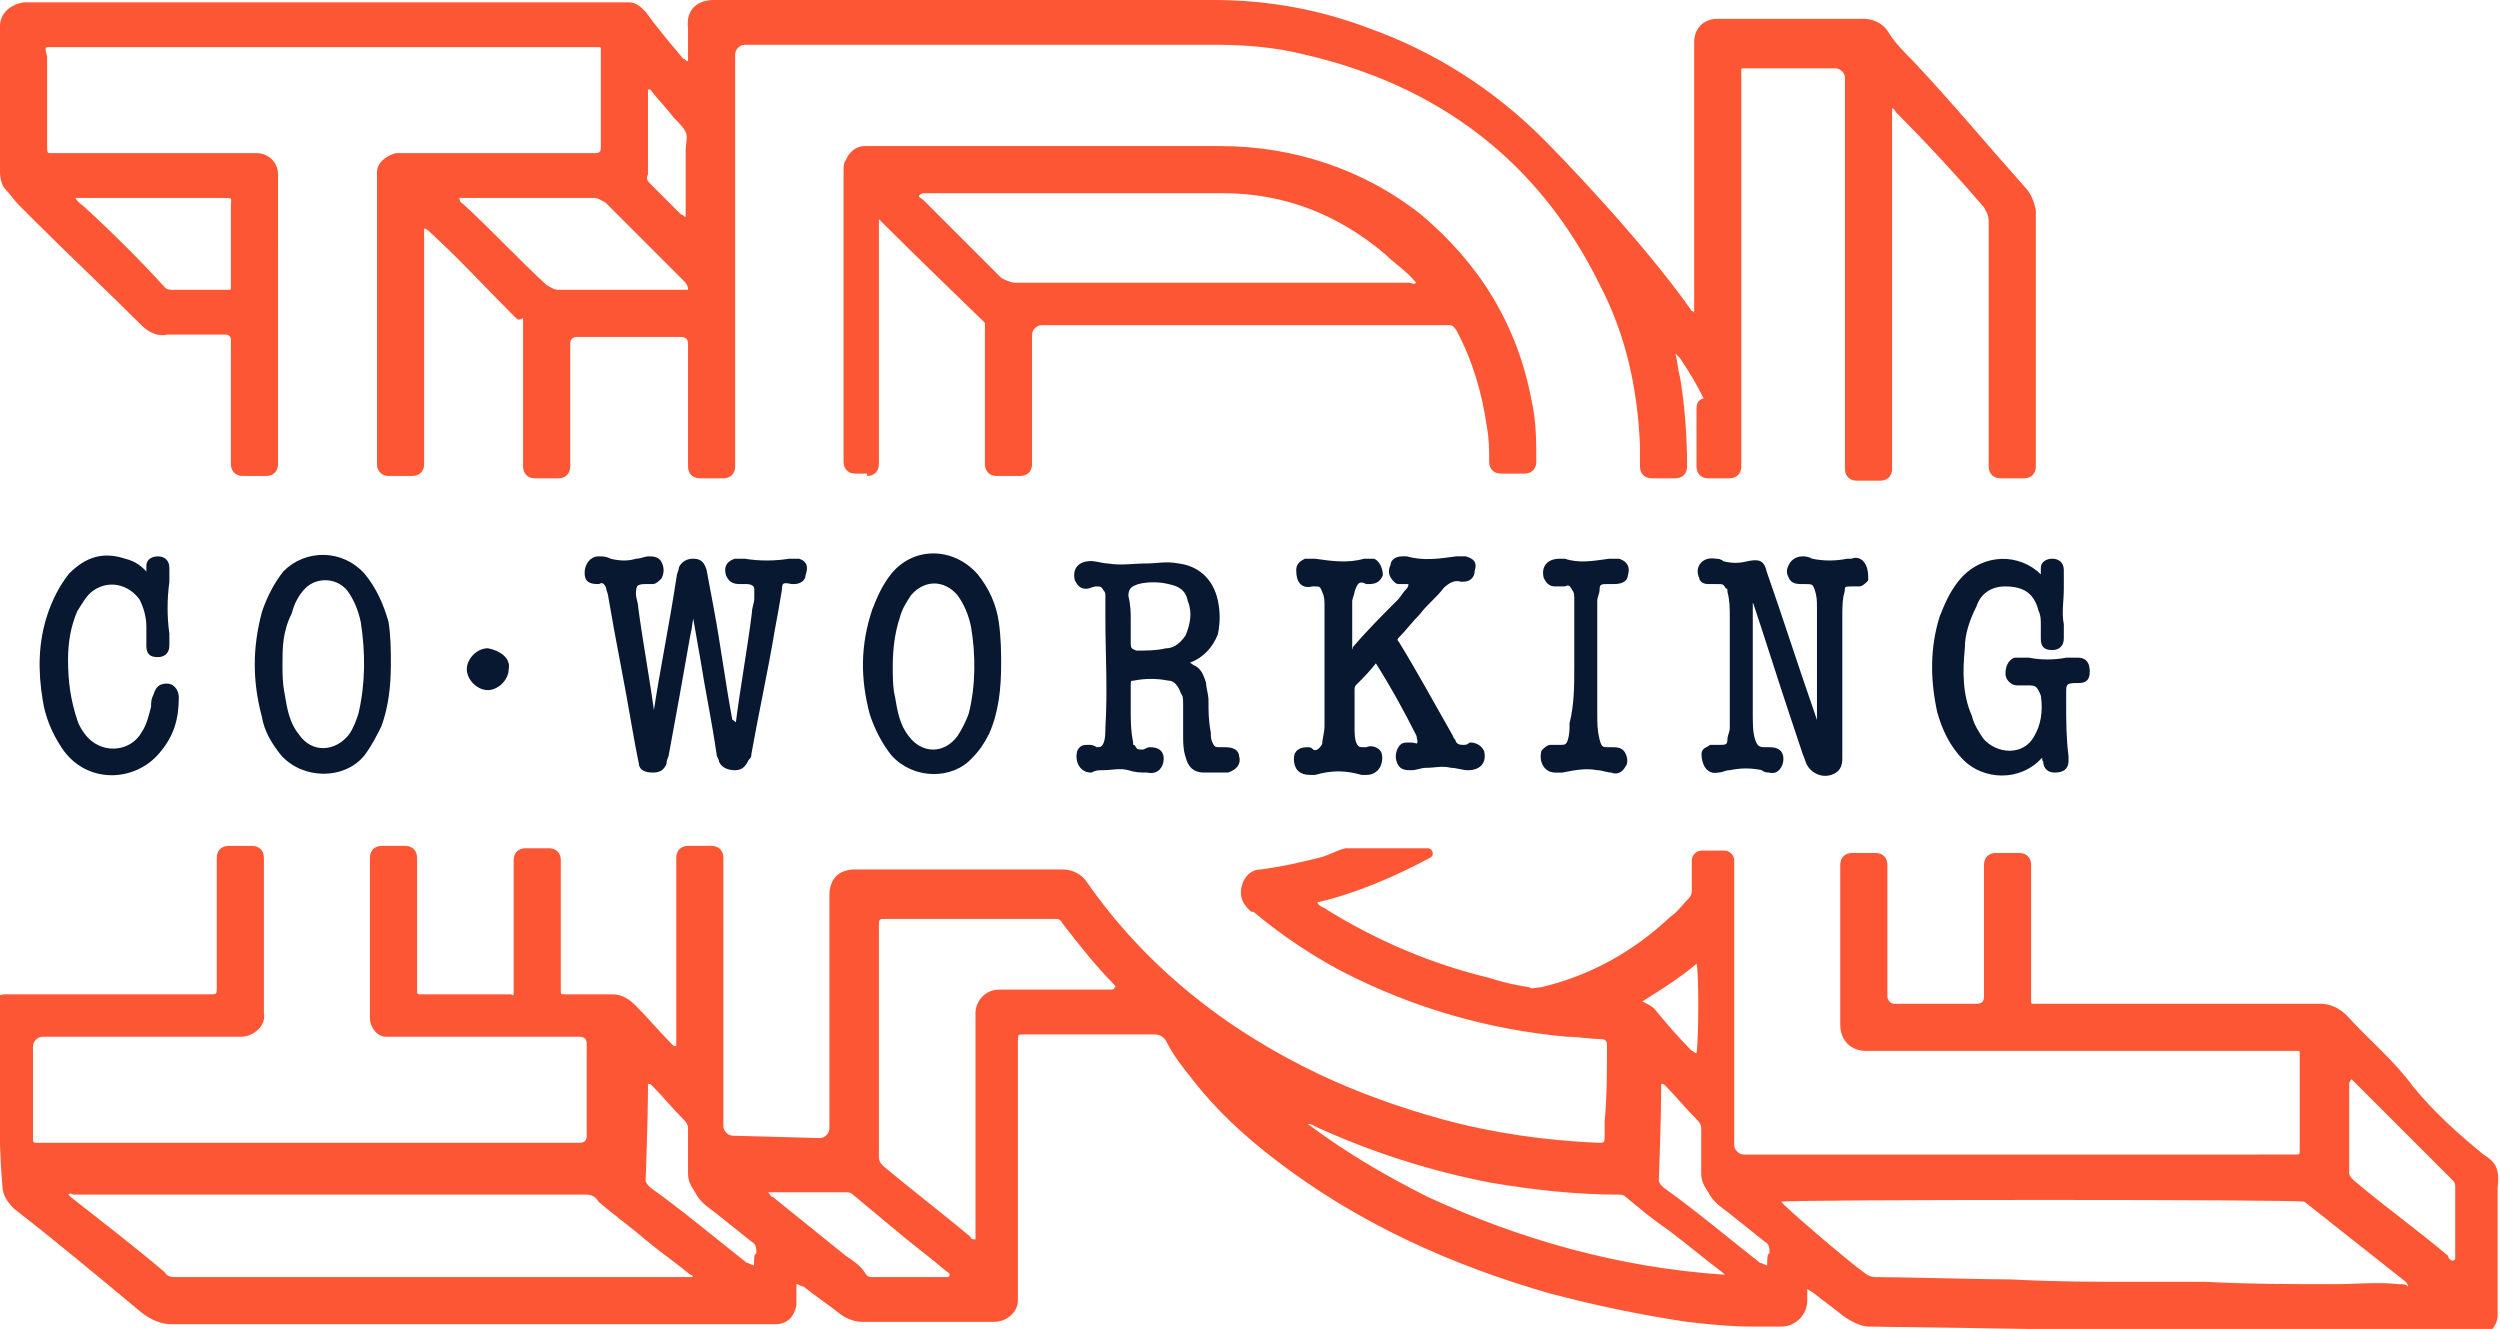 <svg xmlns="http://www.w3.org/2000/svg" viewBox="0 0 106.1 56.4"><path fill="#081830" stroke="#081830" stroke-width="0.176" stroke-linejoin="round" stroke-miterlimit="10" d="M31.3 30.8c.2-1.6.5-3.2.7-4.8 0-.2.1-.4.1-.6V25c0-.2-.2-.3-.4-.3h-.3c-.3 0-.4-.1-.5-.3-.1-.3 0-.5.3-.6h.4c.6.1 1.3.1 1.9 0h.4c.3.1.3.3.2.6 0 .2-.2.3-.4.3h-.1c-.4-.1-.5 0-.5.3-.1.6-.2 1.2-.3 1.7-.3 1.8-.7 3.6-1 5.3 0 .1 0 .1-.1.2-.1.2-.2.4-.5.4s-.5-.1-.6-.3c0-.1-.1-.2-.1-.3-.2-1.4-.5-2.8-.7-4.1-.1-.6-.2-1.1-.3-1.7 0-.1 0-.2-.1-.3-.1.4-.1.7-.2 1.1-.3 1.7-.6 3.4-.9 5 0 .1-.1.2-.1.4-.1.2-.2.3-.5.3s-.5-.1-.5-.3c-.1-.5-.2-1-.3-1.6-.3-1.8-.7-3.7-1-5.5 0-.1-.1-.3-.1-.4-.1-.2-.2-.3-.4-.2-.4 0-.5-.1-.5-.4 0-.3.2-.6.5-.6.2 0 .3 0 .5.1.4.1.8.1 1.1 0 .2 0 .4-.1.5-.1.2 0 .4 0 .5.2.1.2.1.4 0 .6-.1.1-.2.2-.3.2h-.3c-.4 0-.5.1-.5.5 0 .2.1.4.1.6.2 1.5.5 3.1.7 4.6v.2c.1-.1.1-.2.1-.2.3-2 .7-3.9 1-5.9 0-.1.1-.3.1-.4.1-.2.3-.3.5-.3.3 0 .4.1.5.4.1.5.2 1.1.3 1.6.3 1.6.5 3.2.8 4.8.2.1.2.2.3.2zM74.3 25.3v5c0 .4 0 .8.1 1.1.1.3.2.4.5.4h.2c.3 0 .5.1.5.4 0 .3-.2.6-.5.5-.1 0-.2 0-.3-.1-.5-.1-.9-.1-1.4 0-.2 0-.3.1-.5.1-.4.1-.6-.3-.6-.7 0-.2.2-.2.3-.3h.4c.2 0 .4 0 .4-.3 0-.2.1-.3.1-.5v-4.7c0-.4 0-.7-.1-1.1 0-.1 0-.2-.1-.2-.1-.2-.2-.2-.4-.2h-.4c-.2 0-.3-.1-.3-.2-.2-.4.1-.8.6-.7.1 0 .2 0 .3.1.4.1.7.1 1.1 0 .5-.1.6 0 .7.4.7 2 1.3 3.9 2 5.9l.3.9c.1-.1 0-.2 0-.2v-5.1c0-.3 0-.5-.1-.8-.1-.3-.2-.3-.5-.3h-.1c-.2 0-.4 0-.5-.2-.1-.2-.1-.3 0-.5s.3-.3.5-.3c.1 0 .2 0 .4.1.5.1 1 .1 1.5 0h.2c.2-.1.4 0 .5.2.1.2.1.4.1.6-.1.1-.2.2-.3.2h-.3c-.3 0-.4 0-.4.3-.1.3-.1.7-.1 1.1v6c0 .3-.1.5-.4.6-.3.1-.6 0-.8-.2-.2-.2-.2-.4-.3-.6l-.6-1.8c-.5-1.5-1-3.1-1.5-4.6-.1-.2-.2-.3-.2-.3zM58.4 28c-.3.4-.6.7-.9 1-.1.1-.1.2-.1.3v1.6c0 .2 0 .5.1.7.1.2.2.2.4.2h.1c.2-.1.4 0 .5.1.1.1.1.4 0 .6-.1.2-.3.3-.5.3h-.2c-.7-.2-1.3-.2-2 0h-.2c-.4 0-.6-.2-.6-.6 0-.3.2-.4.5-.4.1 0 .1 0 .2.1.2.1.4-.1.5-.3 0-.2.1-.5.1-.8v-5.1c0-.2 0-.4-.1-.6-.1-.3-.2-.3-.4-.3h-.1c-.4.1-.6-.1-.6-.6 0-.2.1-.3.3-.4h.4c.7.1 1.4.2 2.1 0h.4c.2.1.3.4.3.6-.1.2-.2.3-.5.3H58c-.4-.2-.5.1-.6.4 0 .1-.1.3-.1.4v2.2c.1 0 .2-.1.2-.2.6-.7 1.3-1.4 1.9-2 .1-.1.2-.3.4-.5.1-.2.1-.3-.1-.3h-.3c-.1 0-.1 0-.2-.1-.2-.2-.2-.4-.1-.6 0-.2.2-.3.4-.3h.2c.7.2 1.4.1 2.1 0h.4c.3.1.4.2.3.5 0 .3-.2.4-.4.4H62c-.3-.1-.6.1-.8.3-.3.4-.7.7-1 1.1-.3.3-.6.7-.9 1-.1.1-.1.2 0 .3.8 1.3 1.5 2.6 2.3 4 0 .1.1.1.1.2.1.2.3.2.4.2.1 0 .2 0 .3-.1.2 0 .4.1.5.3.1.4-.1.7-.6.7-.2 0-.5-.1-.7-.1-.4-.1-.7 0-1.1 0-.2 0-.4.1-.6.1-.2 0-.4 0-.5-.2-.1-.2-.1-.4 0-.6.1-.2.2-.2.4-.2h.1c.1 0 .3.1.3 0 .1-.1 0-.3 0-.4-.5-1-1.1-2.1-1.8-3.2zM50.3 28.1c.1.1.2.1.3.2.3.1.4.4.5.7 0 .2.1.5.1.7 0 .5 0 .9.1 1.4 0 .2 0 .3.1.5s.2.2.4.2h.2c.3 0 .5.1.5.3.1.3-.1.5-.4.6h-1c-.4 0-.6-.2-.7-.6-.1-.3-.1-.6-.1-.9v-1.3c0-.2 0-.4-.1-.5-.1-.3-.3-.6-.6-.6-.5-.1-1-.1-1.5 0-.2 0-.2.1-.2.3v1c0 .5 0 .9.1 1.4 0 .1 0 .2.1.2.1.2.2.2.4.2.1 0 .2-.1.3-.1.3 0 .5.1.5.4 0 .3-.2.6-.6.5-.3 0-.5 0-.8-.1-.4-.1-.7 0-1.1 0-.2 0-.3 0-.5.1-.4 0-.6-.4-.5-.8.1-.2.2-.2.4-.2.1 0 .2 0 .3.1.2 0 .3 0 .4-.2.1-.2.1-.5.1-.7.1-1.6 0-3.2 0-4.7v-.9c0-.1 0-.2-.1-.3-.1-.2-.2-.2-.4-.2-.1 0-.3.1-.4.1-.2 0-.3-.1-.4-.3-.1-.4.1-.7.6-.7.2 0 .5.1.7.1.6.1 1.1 0 1.7 0 .4 0 .8-.1 1.3 0 .8.1 1.4.6 1.6 1.5.1.5.1.9 0 1.4-.2.5-.6 1-1.3 1.2zm-2.4-1.8v1c0 .3.1.3.3.4.4 0 .9 0 1.3-.1.4 0 .7-.3.9-.6.2-.5.3-1 .1-1.5-.1-.5-.4-.7-.9-.8-.4-.1-.9-.1-1.3 0-.3.1-.5.2-.5.6.1.4.1.7.1 1zM86.8 31.9c-.1 0-.1.1-.2.2-.9 1-2.4.9-3.2.1-.6-.6-.9-1.3-1.1-2-.3-1.4-.3-2.7.1-4 .2-.5.4-1 .8-1.5.8-1 2.2-1.2 3.2-.4.1.1.2.2.3.2v-.4c0-.2.2-.3.4-.3s.4.1.4.4v.8c0 .5-.1 1 0 1.5v.6c0 .3-.2.4-.4.4-.3 0-.4-.1-.4-.4v-.6c0-.2 0-.4-.1-.6-.2-.8-.7-1.1-1.5-1.1-.6 0-1.1.3-1.3.9-.3.6-.5 1.2-.5 1.8-.1 1-.1 2 .3 2.9.1.4.3.7.5 1 .6.7 1.8.8 2.3-.1.3-.5.4-1.1.3-1.8-.2-.5-.3-.5-.7-.5h-.4c-.2 0-.4-.2-.4-.4 0-.3.1-.5.3-.6h.6c.5.1 1.1.1 1.6 0h.5c.3 0 .4.2.4.5s-.1.4-.4.4h-.1c-.4 0-.5.1-.5.4v.6c0 .7 0 1.4.1 2.2v.2c0 .3-.2.4-.5.4-.2 0-.4-.1-.4-.4-.1-.1 0-.3 0-.4zM16.5 28.2c0 .9-.1 1.8-.4 2.6-.2.4-.4.8-.7 1.2-.8 1-2.5 1-3.4 0-.4-.5-.7-1-.8-1.6-.4-1.5-.4-2.9 0-4.4.2-.6.5-1.2.9-1.7.9-.9 2.4-.9 3.3.1.5.6.8 1.3 1 2 .1.6.1 1.2.1 1.8zm-4.6 0c0 .4 0 .8.1 1.3.1.6.2 1.2.6 1.7.6.9 1.7.8 2.3 0 .2-.3.3-.6.4-.9.3-1.3.3-2.6.1-3.9-.1-.5-.3-1-.6-1.4-.5-.6-1.4-.6-1.9-.1-.3.3-.5.7-.6 1.1-.4.8-.4 1.5-.4 2.2zM42.4 28.2c0 1-.1 2-.5 2.9-.2.4-.4.7-.7 1-.8.9-2.4.9-3.3-.1-.4-.5-.7-1.1-.9-1.7-.4-1.5-.4-2.9.1-4.4.2-.5.4-1 .8-1.5.9-1.1 2.5-1.1 3.5 0 .5.6.8 1.3.9 2 .1.7.1 1.3.1 1.8zm-4.6.1c0 .4 0 .9.1 1.3.1.6.2 1.2.6 1.7.6.8 1.6.8 2.2 0 .2-.3.4-.7.5-1 .3-1.2.3-2.5.1-3.7-.1-.5-.3-1-.6-1.4-.6-.7-1.5-.7-2.1 0-.2.3-.4.6-.5 1-.2.6-.3 1.3-.3 2.1zM6.3 24.5V24c0-.2.2-.3.4-.3s.4.1.4.4v.6c-.1.7-.1 1.5 0 2.2v.5c0 .3-.2.4-.4.4-.3 0-.4-.1-.4-.4v-.8c0-.4-.1-.8-.3-1.2-.5-.7-1.4-.9-2.1-.4-.3.2-.5.6-.7.9-.3.7-.4 1.4-.4 2.1 0 .9.1 1.7.4 2.6.1.3.3.6.5.8.7.7 1.9.6 2.4-.3.2-.3.3-.7.4-1.1 0-.2 0-.3.1-.5.1-.3.2-.4.5-.4.2 0 .4.2.4.5 0 .9-.2 1.6-.8 2.3-1 1.2-3 1.3-4-.2-.4-.6-.7-1.3-.8-2-.2-1.2-.2-2.4.2-3.6.2-.6.5-1.2.9-1.7.7-.7 1.4-.9 2.3-.6.4.1.7.3 1 .7zM66.9 28.3v-2.9c0-.1 0-.3-.1-.4-.1-.2-.2-.3-.4-.2H66c-.2 0-.3-.1-.4-.3-.1-.4.1-.7.6-.7h.2c.6.2 1.2.1 1.9 0h.4c.3.1.4.3.3.6 0 .2-.2.3-.5.3h-.3c-.2 0-.4 0-.4.3 0 .2-.1.3-.1.5v4.8c0 .4 0 .7.1 1.1.1.4.2.4.5.4h.1c.2 0 .4 0 .5.2.1.2.1.4 0 .5-.1.2-.3.3-.5.2-.2 0-.4-.1-.6-.1-.5-.1-1 0-1.5.1H66c-.4 0-.6-.4-.5-.8.1-.1.2-.2.3-.2h.4c.2 0 .3 0 .4-.2.1-.3.1-.5.1-.8.2-.8.2-1.6.2-2.4zM21.5 28.4c0 .4-.4.8-.8.8s-.8-.4-.8-.8.4-.8.8-.8c.5.1.9.4.8.8z"/><g><path fill="#FD5634" d="M36.8 20.2c.3 0 .5-.2.5-.5v-10-.4l.3.3c1.2 1.2 4.2 4.1 4.2 4.1v6c0 .3.2.5.5.5h1c.3 0 .5-.2.5-.5v-5.5c0-.2.2-.4.4-.4h17.3c.2 0 .2.1.3.2.7 1.3 1.1 2.7 1.3 4.1.1.5.1 1 .1 1.5 0 .3.2.5.5.5h1c.3 0 .5-.2.5-.5 0-.9 0-1.7-.2-2.6-.6-3.2-2.2-5.8-4.7-7.9-2.4-1.9-5.4-2.9-8.5-2.9H36.7c-.4 0-.7.3-.8.6-.1.1-.1.3-.1.5v12.3c0 .3.2.5.5.5h.5zm2.4-12h12.7c2.6 0 4.9.9 6.9 2.6.4.4.9.7 1.3 1.2-.1.1-.2 0-.3 0H43.1c-.2 0-.4-.1-.6-.2l-3.3-3.3c-.1-.1-.2-.1-.2-.2.1-.1.2-.1.2-.1z"/><path fill="#FD5634" d="M85.9 7.9c-1.6-1.8-3.1-3.6-4.7-5.3-.4-.4-.8-.8-1.1-1.3-.2-.3-.6-.5-1-.5h-6.2c-.6 0-1 .4-1 1v11.5c0-.1-.1-.1-.1-.1-2.1-3-5.7-6.7-6.3-7.3-2.1-2.1-4.6-3.7-7.4-4.7C56 .4 53.8 0 51.5 0H30.3c-.7 0-1.2.4-1.1 1.2v1.4c-.1 0-.1-.1-.2-.1-.5-.6-1.1-1.3-1.6-2-.2-.2-.4-.4-.7-.4H1c-.6.1-1 .5-1 1v6.2c0 .3.1.6.2.7.2.2.4.5.6.7l.7.7c1.5 1.5 3 2.9 4.5 4.4.3.3.7.5 1.1.4h2.5c.1 0 .2.1.2.2v5.3c0 .3.2.5.5.5h1c.3 0 .5-.2.5-.5V7.6v-.2c0-.5-.4-.9-.9-.9H2.2c-.2 0-.2 0-.2-.3V2.4c-.1-.4-.1-.4.1-.4h23.3c.1 0 .1 0 .1.1v4c0 .4 0 .4-.4.4h-8.3c-.4.1-.8.4-.8.8v12.4c0 .3.2.5.5.5h1c.3 0 .5-.2.5-.5v-9.6-.4c.1 0 .2.1.3.2 1.2 1.1 2.3 2.3 3.5 3.5.2.2.2.2.4.1v6.3c0 .3.2.5.5.5h1c.3 0 .5-.2.5-.5v-5.2c0-.2.1-.3.3-.3h4.4c.2 0 .3.1.3.3v5.2c0 .3.2.5.5.5h1c.3 0 .5-.2.5-.5V2.3c0-.2.2-.4.4-.4h20c1.2 0 2.5.1 3.7.4 5.7 1.3 10 4.5 12.6 9.8 1.1 2.1 1.6 4.4 1.7 6.8v.9c0 .3.2.5.5.5h1c.3 0 .5-.2.5-.5 0-1.3-.1-2.6-.3-3.8-.1-.3-.1-.7-.2-1l.2.2c.4.6.7 1.1 1 1.7-.3.1-.3.3-.3.5v2.4c0 .3.2.5.5.5h.9c.3 0 .5-.2.5-.5V3.3 3c0-.1 0-.1.1-.1H77.9c.2 0 .4.2.4.4v16.6c0 .3.2.5.5.5h1c.3 0 .5-.2.5-.5v-15-.3c.1 0 .1.1.2.2 1.2 1.2 2.5 2.6 3.7 4 .1.2.2.3.2.6v10.4c0 .3.2.5.5.5h1c.3 0 .5-.2.5-.5V8.9c-.1-.4-.2-.7-.5-1zm-82.3.5h5.9c.4 0 .3 0 .3.3v3.5c0 .1 0 .1-.1.1H7.4c-.2 0-.3 0-.4-.1-1-1.1-2.2-2.3-3.4-3.4-.1-.1-.3-.2-.4-.4h.4zM29 12.3h-5.3c-.2 0-.3-.1-.5-.2-1.2-1.1-2.3-2.3-3.5-3.4-.1-.1-.2-.1-.2-.3h5.7c.2 0 .3.1.5.2l3.3 3.3c.1.1.2.2.2.4H29zm.1-3.1c-.1 0-.1-.1-.2-.1l-1.3-1.3c-.1-.1-.2-.2-.1-.4v-.3-3-.3h.1c.3.4.7.8 1 1.2.2.2.4.4.5.6.1.2 0 .5 0 .8v2.8z"/></g><g><path fill="#FD5634" d="M105.4 49c-1.1-.9-2.1-1.8-3-2.9-.8-1.1-1.9-2-2.8-3-.3-.3-.7-.5-1.1-.5H86.3c-.1 0-.1 0-.1-.1v-.2-5.6c0-.3-.2-.5-.5-.5h-1c-.3 0-.5.2-.5.5v5.6c0 .2-.1.3-.3.3h-3.5c-.2 0-.3-.2-.3-.3v-3.2-2.4c0-.3-.2-.5-.5-.5h-1c-.3 0-.5.2-.5.5v6.8c0 .6.4 1.1 1.1 1.1h18.3c.1 0 .1 0 .1.1v4.1c0 .2 0 .2-.2.2H74c-.2 0-.4-.2-.4-.4V36.5c0-.2-.2-.4-.4-.4h-1c-.2 0-.4.2-.4.4v1.3c0 .2-.1.3-.2.4-.2.2-.4.5-.7.7-1.6 1.5-3.4 2.5-5.5 3-.2 0-.4.1-.5 0-.6-.1-1.1-.2-1.7-.4-2.5-.6-4.8-1.6-6.9-2.9-.1-.1-.3-.1-.4-.3 1.7-.4 3.3-1.1 4.8-1.9.2-.1.1-.4-.1-.4h-3.5c-.4.1-.7.3-1.1.4-.8.2-1.7.4-2.5.5-.4 0-.7.3-.8.7-.1.4 0 .7.3 1 .1.1.1.1.2.1 1.2 1 2.4 1.8 3.7 2.5 3.1 1.6 6.3 2.5 9.6 2.8.5 0 1 .1 1.5.1.1 0 .2.1.2.2v.2c0 1 0 2.1-.1 3.1v.6c0 .3 0 .3-.3.3-2.2-.1-4.4-.4-6.6-1-1.8-.5-3.5-1.1-5.2-1.9-4-1.9-7.4-4.6-9.9-8.2-.2-.3-.6-.5-1-.5h-8.8c-.8 0-1.1.5-1.1 1.1v9.9c0 .2-.2.4-.4.4l-3.7-.1c-.2 0-.4-.2-.4-.4V36.4c0-.3-.2-.5-.5-.5h-1c-.3 0-.5.2-.5.5v8c-.1 0-.1 0-.2-.1-.5-.5-1-1.1-1.5-1.6-.3-.3-.6-.5-1-.5h-2c-.2 0-.2 0-.2-.2v-5.5c0-.3-.2-.5-.5-.5h-1c-.3 0-.5.2-.5.5V42.1c0 .1 0 .2-.1.1H17.8c-.1 0-.1-.1-.1-.1v-5.7c0-.3-.2-.5-.5-.5h-1c-.3 0-.5.2-.5.5v6.8c0 .4.3.8.7.8H24.6c.2 0 .3.1.3.3v3.9c0 .2-.1.3-.3.3H1.5c-.1 0-.1-.1-.1-.2v-.2-3.7c0-.2.2-.4.4-.4h8.4c.6 0 1.1-.5 1-1v-3.1-3.5c0-.3-.2-.5-.5-.5h-1c-.3 0-.5.2-.5.5v5.5c0 .3 0 .3-.3.3H.2c-.3 0-.5.2-.7.5.5.4.5.6.5.8 0 2.3-.1 4.5.1 6.8 0 .4.2.7.5 1 1.8 1.4 3.6 2.9 5.4 4.4.4.3.8.5 1.3.5H32.9c.5 0 .8-.3.9-.8V55v-.5c.1 0 .2.1.3.1.5.4 1.1.8 1.6 1.2.3.2.6.3.9.3h5.6c.5 0 1-.4 1-.9v-.8-10.2c0-.3 0-.3.3-.3H49c.2 0 .4.1.5.3.3.6.7 1.1 1.1 1.6 1 1.3 2.2 2.4 3.5 3.4 3.5 2.7 7.5 4.5 11.7 5.7 1.9.5 3.8.9 5.8 1.2.9.1 1.8.2 2.8.2h1.2c.6 0 1.1-.5 1.1-1.1v-.5c.1.1.2.1.3.2.4.3.9.7 1.3 1 .3.2.7.4 1 .4 1 0 25.3.4 25.8.4s.9-.4.9-.9v-.2-5.2c.1-.8-.1-1.1-.6-1.4zm-76 5.2H7.5c-.2 0-.4 0-.5-.2-1.3-1.1-2.6-2.1-4-3.2l-.1-.1c.1-.1.2 0 .2 0h21.8c.2 0 .4.1.5.3.7.6 1.4 1.1 2.1 1.7.6.5 1.2.9 1.8 1.4 0 0 .1 0 .1.1zm2.6-.5c-.1 0-.2-.1-.3-.1-1.4-1.1-2.7-2.2-4.1-3.2-.1-.1-.2-.2-.2-.3 0 0 .1-2.7.1-3.8V46c.1 0 .1 0 .2.1.4.4.8.9 1.3 1.4.1.1.2.2.2.4v1.9c0 .3.1.5.3.8.2.4.5.6.9.9l1.5 1.2c.2.1.2.3.2.5-.1 0-.1.2-.1.5zm8.2.5h-3.1c-.2 0-.3 0-.4-.2-.2-.3-.5-.5-.8-.7-1-.8-2.1-1.7-3.1-2.5-.1 0-.1-.1-.2-.2h3.3c.1 0 .2 0 .3.1l1.8 1.5c.7.6 1.4 1.1 2.1 1.7.1.1.2.1.2.2s-.1.1-.1.1zM47.1 42h-4.7c-.6 0-1 .5-1 1v9.6c-.1 0-.2 0-.2-.1-1.2-1-2.5-2-3.7-3-.1-.1-.2-.2-.2-.4v-9.8c0-.3 0-.3.3-.3h7.2c.1 0 .2 0 .3.2.7.9 1.4 1.8 2.2 2.6 0 0 .1.1 0 .1 0 .1-.1.1-.2.1zM72 40.9c.1.2.1 3.2 0 3.8-.1 0-.1-.1-.2-.1-.6-.6-1.1-1.2-1.6-1.8-.1-.1-.3-.2-.5-.3.8-.5 1.6-1 2.3-1.6zm-11.4 9.9c-1.8-.9-3.5-1.9-5.1-3.1.2 0 .3.1.3.1 2.4 1.1 4.9 1.9 7.5 2.4 1.8.3 3.6.5 5.4.5.1 0 .2 0 .3.1.6.5 1.2 1 1.8 1.4.8.6 1.5 1.2 2.3 1.8l.1.1c-4.5-.3-8.7-1.5-12.6-3.3zM75 53.7c-.1 0-.2-.1-.3-.1-1.4-1.1-2.7-2.2-4.1-3.2-.1-.1-.2-.2-.2-.3 0 0 .1-2.7.1-3.8V46c.1 0 .1 0 .2.1.4.4.8.9 1.3 1.4.1.1.2.2.2.4v1.9c0 .3.1.5.3.8.2.4.5.6.9.9l1.5 1.2c.2.1.2.3.2.5-.1 0-.1.2-.1.5zm26.8.8c-.9-.1-1.8 0-2.7 0-1.8 0-3.7 0-5.5-.1h-3c-1.7 0-3.4 0-5.2-.1-1.1 0-4.7-.1-5.8-.1-.2 0-.4-.1-.5-.2-.7-.5-3.5-2.9-3.5-3 .3-.1 22.1-.1 22.2 0 1.4 1.1 2.9 2.3 4.3 3.4 0 0 .1.1.1.2-.1-.1-.2-.1-.4-.1zm2.4-1.1s0 .1-.1.1-.2-.1-.2-.2c-1.3-1.1-2.7-2.1-4-3.2-.1-.1-.2-.2-.2-.3V46s0-.1.1-.2l.4.4 3.2 3.2.7.7c.1.1.1.2.1.3v3z"/></g></svg>